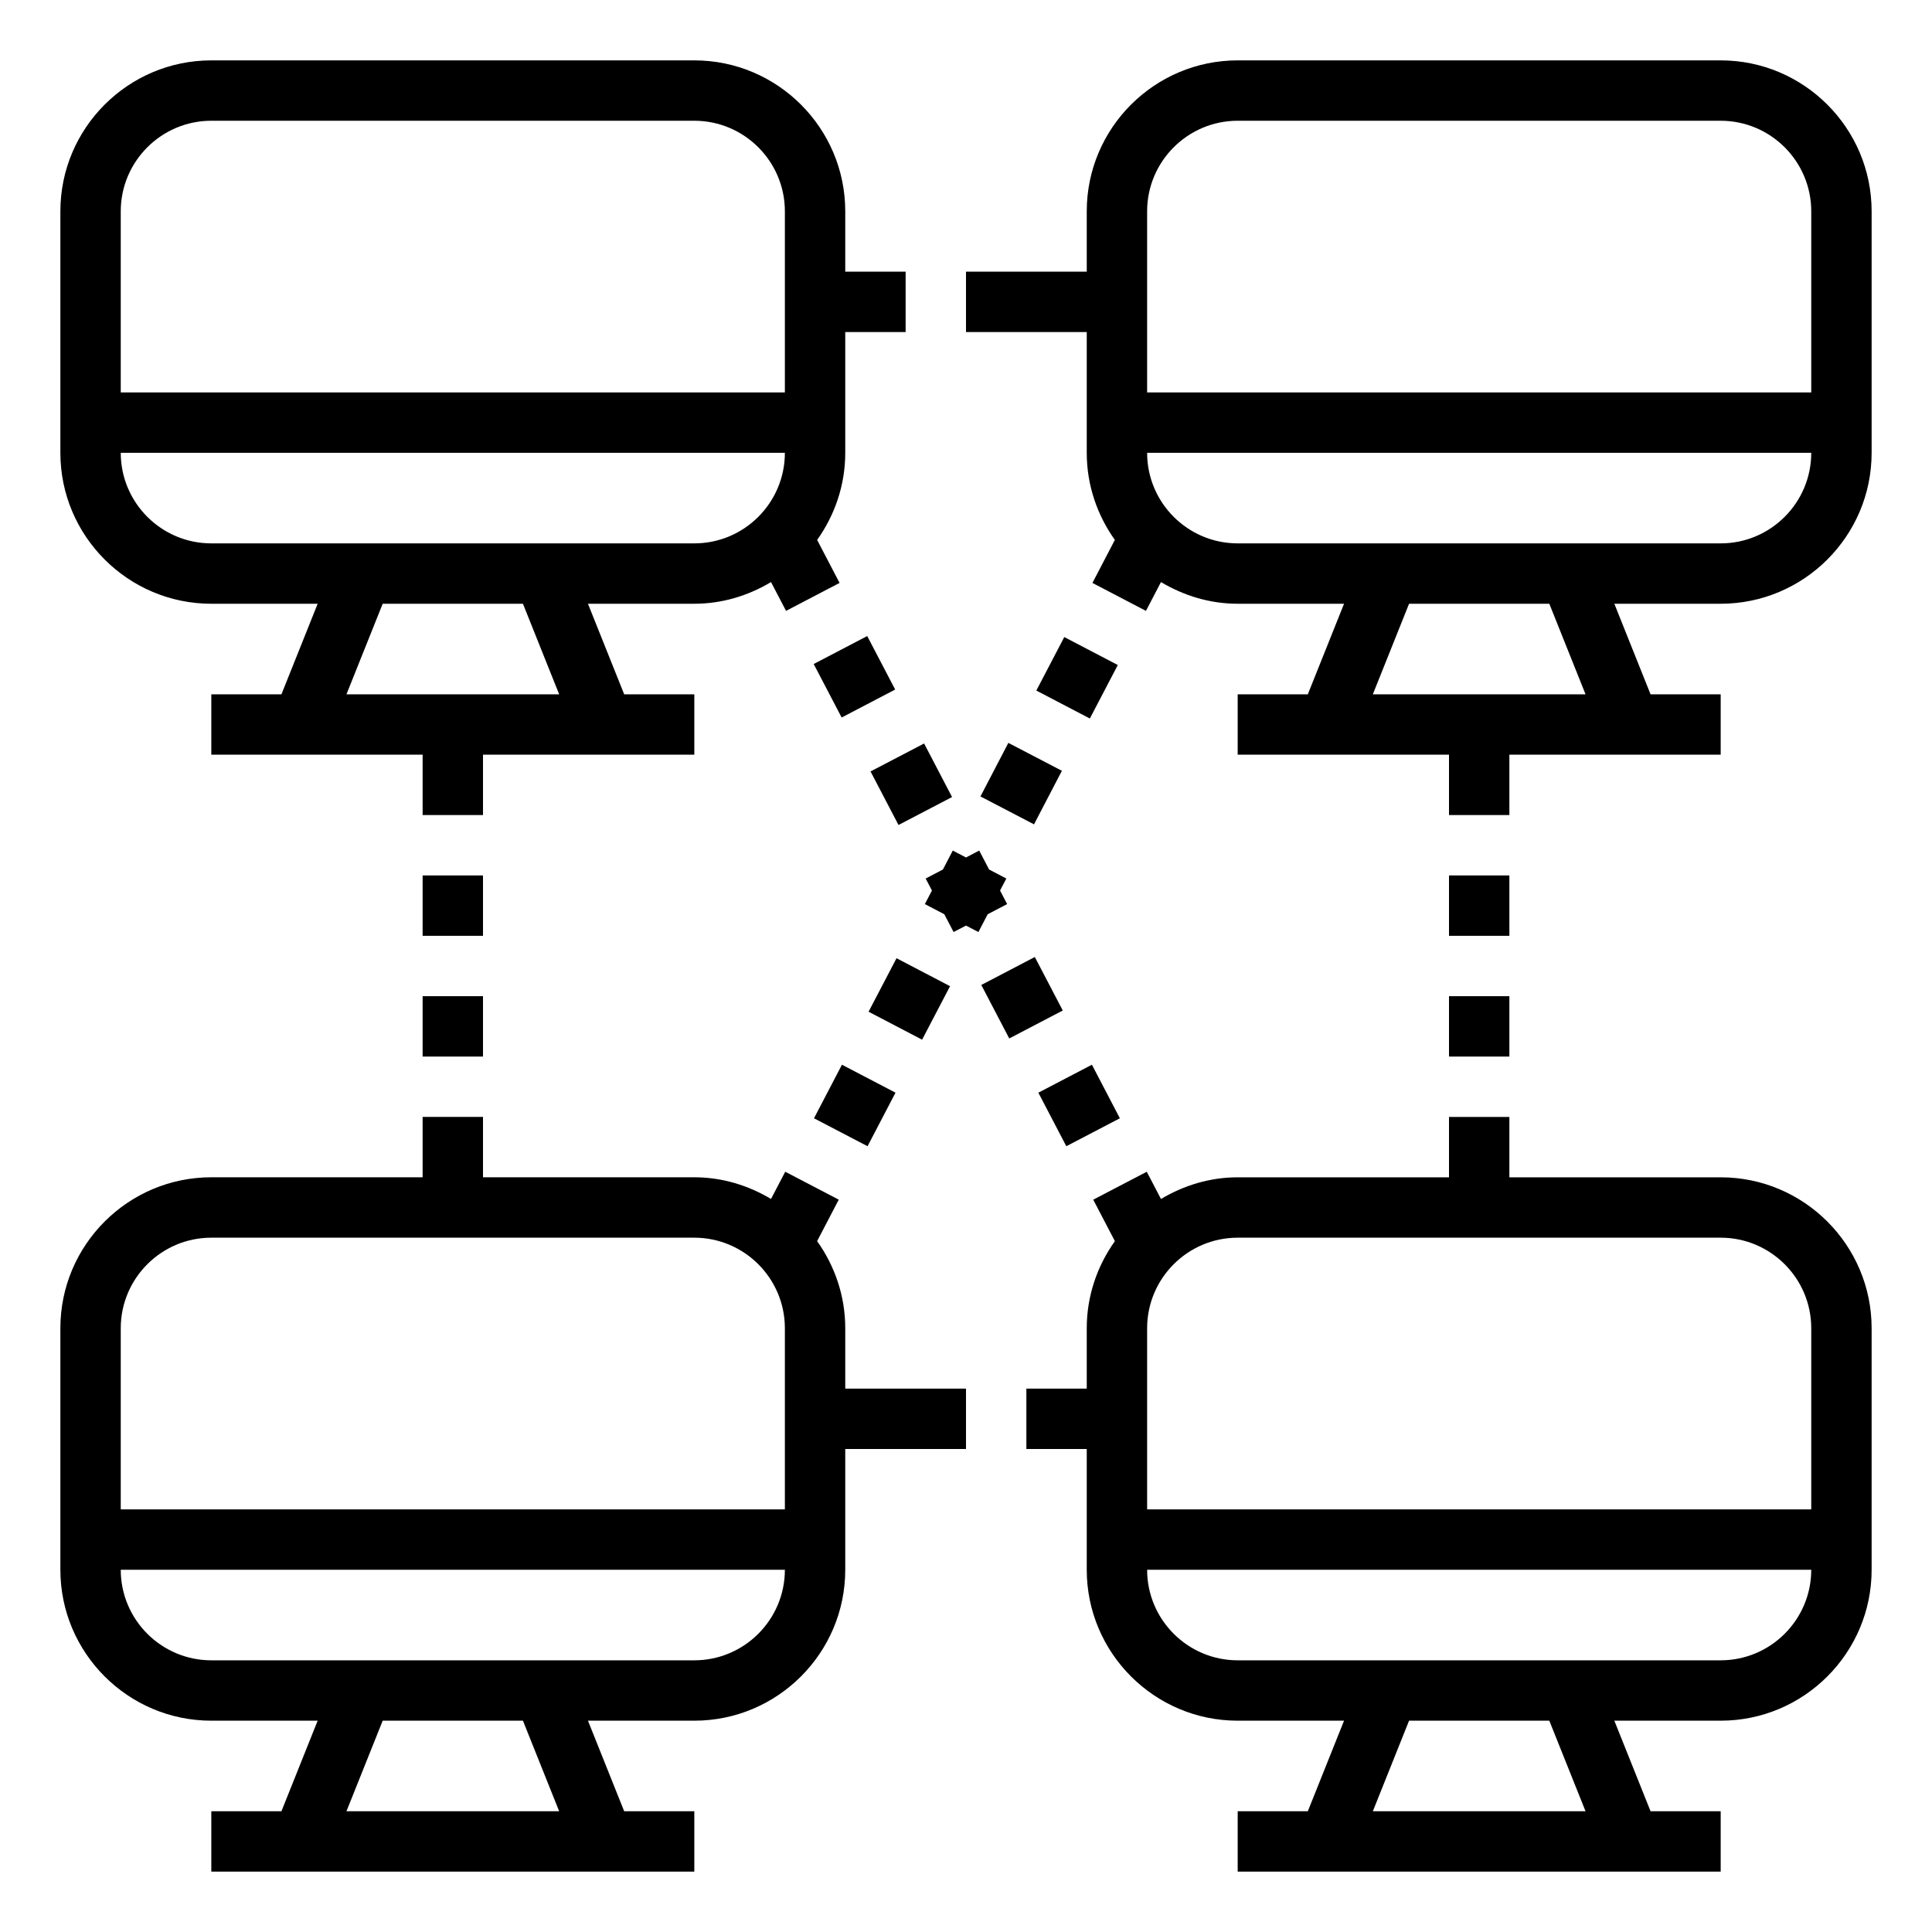 <?xml version="1.0" encoding="iso-8859-1"?>
<!-- Generator: Adobe Illustrator 22.0.1, SVG Export Plug-In . SVG Version: 6.00 Build 0)  -->
<svg version="1.1" id="Layer_1_1_" xmlns="http://www.w3.org/2000/svg" xmlns:xlink="http://www.w3.org/1999/xlink" x="0px" y="0px"
	 viewBox="0 0 64 64" style="enable-background:new 0 0 64 64;" xml:space="preserve">
<g id="Guide">
</g>
<path d="M7,20h3.523l-1.2,3H7v2h3h4v2h2v-2h4h3v-2h-2.323l-1.2-3H23c0.931,0,1.794-0.272,2.541-0.718l0.498,0.954l1.773-0.926
	l-0.743-1.424C27.65,17.069,28,16.077,28,15v-4h2V9h-2V7c0-2.757-2.243-5-5-5H7C4.243,2,2,4.243,2,7v8C2,17.757,4.243,20,7,20z
	 M18.523,23h-7.046l1.2-3h4.646L18.523,23z M18,18h-6H7c-1.654,0-3-1.346-3-3h22c0,1.654-1.346,3-3,3H18z M7,4h16
	c1.654,0,3,1.346,3,3v6H4V7C4,5.346,5.346,4,7,4z"/>
<path d="M57,2H41c-2.757,0-5,2.243-5,5v2h-4v2h4v4c0,1.077,0.35,2.069,0.931,2.886l-0.743,1.424l1.773,0.926l0.498-0.954
	C39.206,19.727,40.069,20,41,20h3.523l-1.2,3H41v2h3h4v2h2v-2h4h3v-2h-2.323l-1.2-3H57c2.757,0,5-2.243,5-5V7
	C62,4.243,59.757,2,57,2z M41,4h16c1.654,0,3,1.346,3,3v6H38V7C38,5.346,39.346,4,41,4z M52.523,23h-7.046l1.2-3h4.646L52.523,23z
	 M57,18h-5h-6h-5c-1.654,0-3-1.346-3-3h22C60,16.654,58.654,18,57,18z"/>
<path d="M7,57h3.523l-1.2,3H7v2h3h10h3v-2h-2.323l-1.2-3H23c2.757,0,5-2.243,5-5v-4h4v-2h-4v-2c0-1.077-0.35-2.069-0.932-2.886
	l0.717-1.374l-1.773-0.925l-0.471,0.902c-0.747-0.445-1.61-0.718-2.541-0.718h-7v-2h-2v2H7c-2.757,0-5,2.243-5,5v8
	C2,54.757,4.243,57,7,57z M18.523,60h-7.046l1.2-3h4.646L18.523,60z M23,55h-5h-6H7c-1.654,0-3-1.346-3-3h22
	C26,53.654,24.654,55,23,55z M7,41h16c1.654,0,3,1.346,3,3v6H4v-6C4,42.346,5.346,41,7,41z"/>
<path d="M57,39h-7v-2h-2v2h-7c-0.931,0-1.794,0.273-2.541,0.718l-0.471-0.902l-1.773,0.925l0.717,1.374
	C36.35,41.931,36,42.923,36,44v2h-2v2h2v4c0,2.757,2.243,5,5,5h3.523l-1.2,3H41v2h3h10h3v-2h-2.323l-1.2-3H57c2.757,0,5-2.243,5-5
	v-8C62,41.243,59.757,39,57,39z M57,41c1.654,0,3,1.346,3,3v6H38v-6c0-1.654,1.346-3,3-3H57z M52.523,60h-7.046l1.2-3h4.646
	L52.523,60z M57,55h-5h-6h-5c-1.654,0-3-1.346-3-3h22C60,53.654,58.654,55,57,55z"/>
<rect x="29.164" y="24.984" transform="matrix(0.887 -0.463 0.463 0.887 -8.598 16.897)" width="2" height="2"/>
<rect x="34.715" y="35.624" transform="matrix(0.887 -0.463 0.463 0.887 -12.889 20.671)" width="2" height="2"/>
<rect x="32.863" y="32.078" transform="matrix(0.886 -0.463 0.463 0.886 -11.462 19.423)" width="2.001" height="2"/>
<polygon points="32,28.405 31.562,28.176 31.235,28.804 30.664,29.102 30.872,29.5 30.637,29.949 31.282,30.286 31.589,30.875 
	32,30.661 32.411,30.875 32.718,30.286 33.363,29.949 33.128,29.5 33.336,29.102 32.765,28.804 32.438,28.176 "/>
<rect x="27.312" y="21.439" transform="matrix(0.886 -0.463 0.463 0.886 -7.17 15.647)" width="2.001" height="2"/>
<rect x="27.287" y="35.613" transform="matrix(0.463 -0.887 0.887 0.463 -17.258 44.759)" width="2" height="2"/>
<rect x="29.131" y="32.07" transform="matrix(0.463 -0.886 0.886 0.463 -13.129 44.476)" width="2" height="2.001"/>
<rect x="32.832" y="24.979" transform="matrix(0.462 -0.887 0.887 0.462 -4.846 43.965)" width="2" height="2"/>
<rect x="34.682" y="21.431" transform="matrix(0.463 -0.886 0.886 0.463 -0.716 43.681)" width="2" height="2.001"/>
<rect x="14" y="33" width="2" height="2"/>
<rect x="14" y="29" width="2" height="2"/>
<rect x="48" y="33" width="2" height="2"/>
<rect x="48" y="29" width="2" height="2"/>
</svg>
